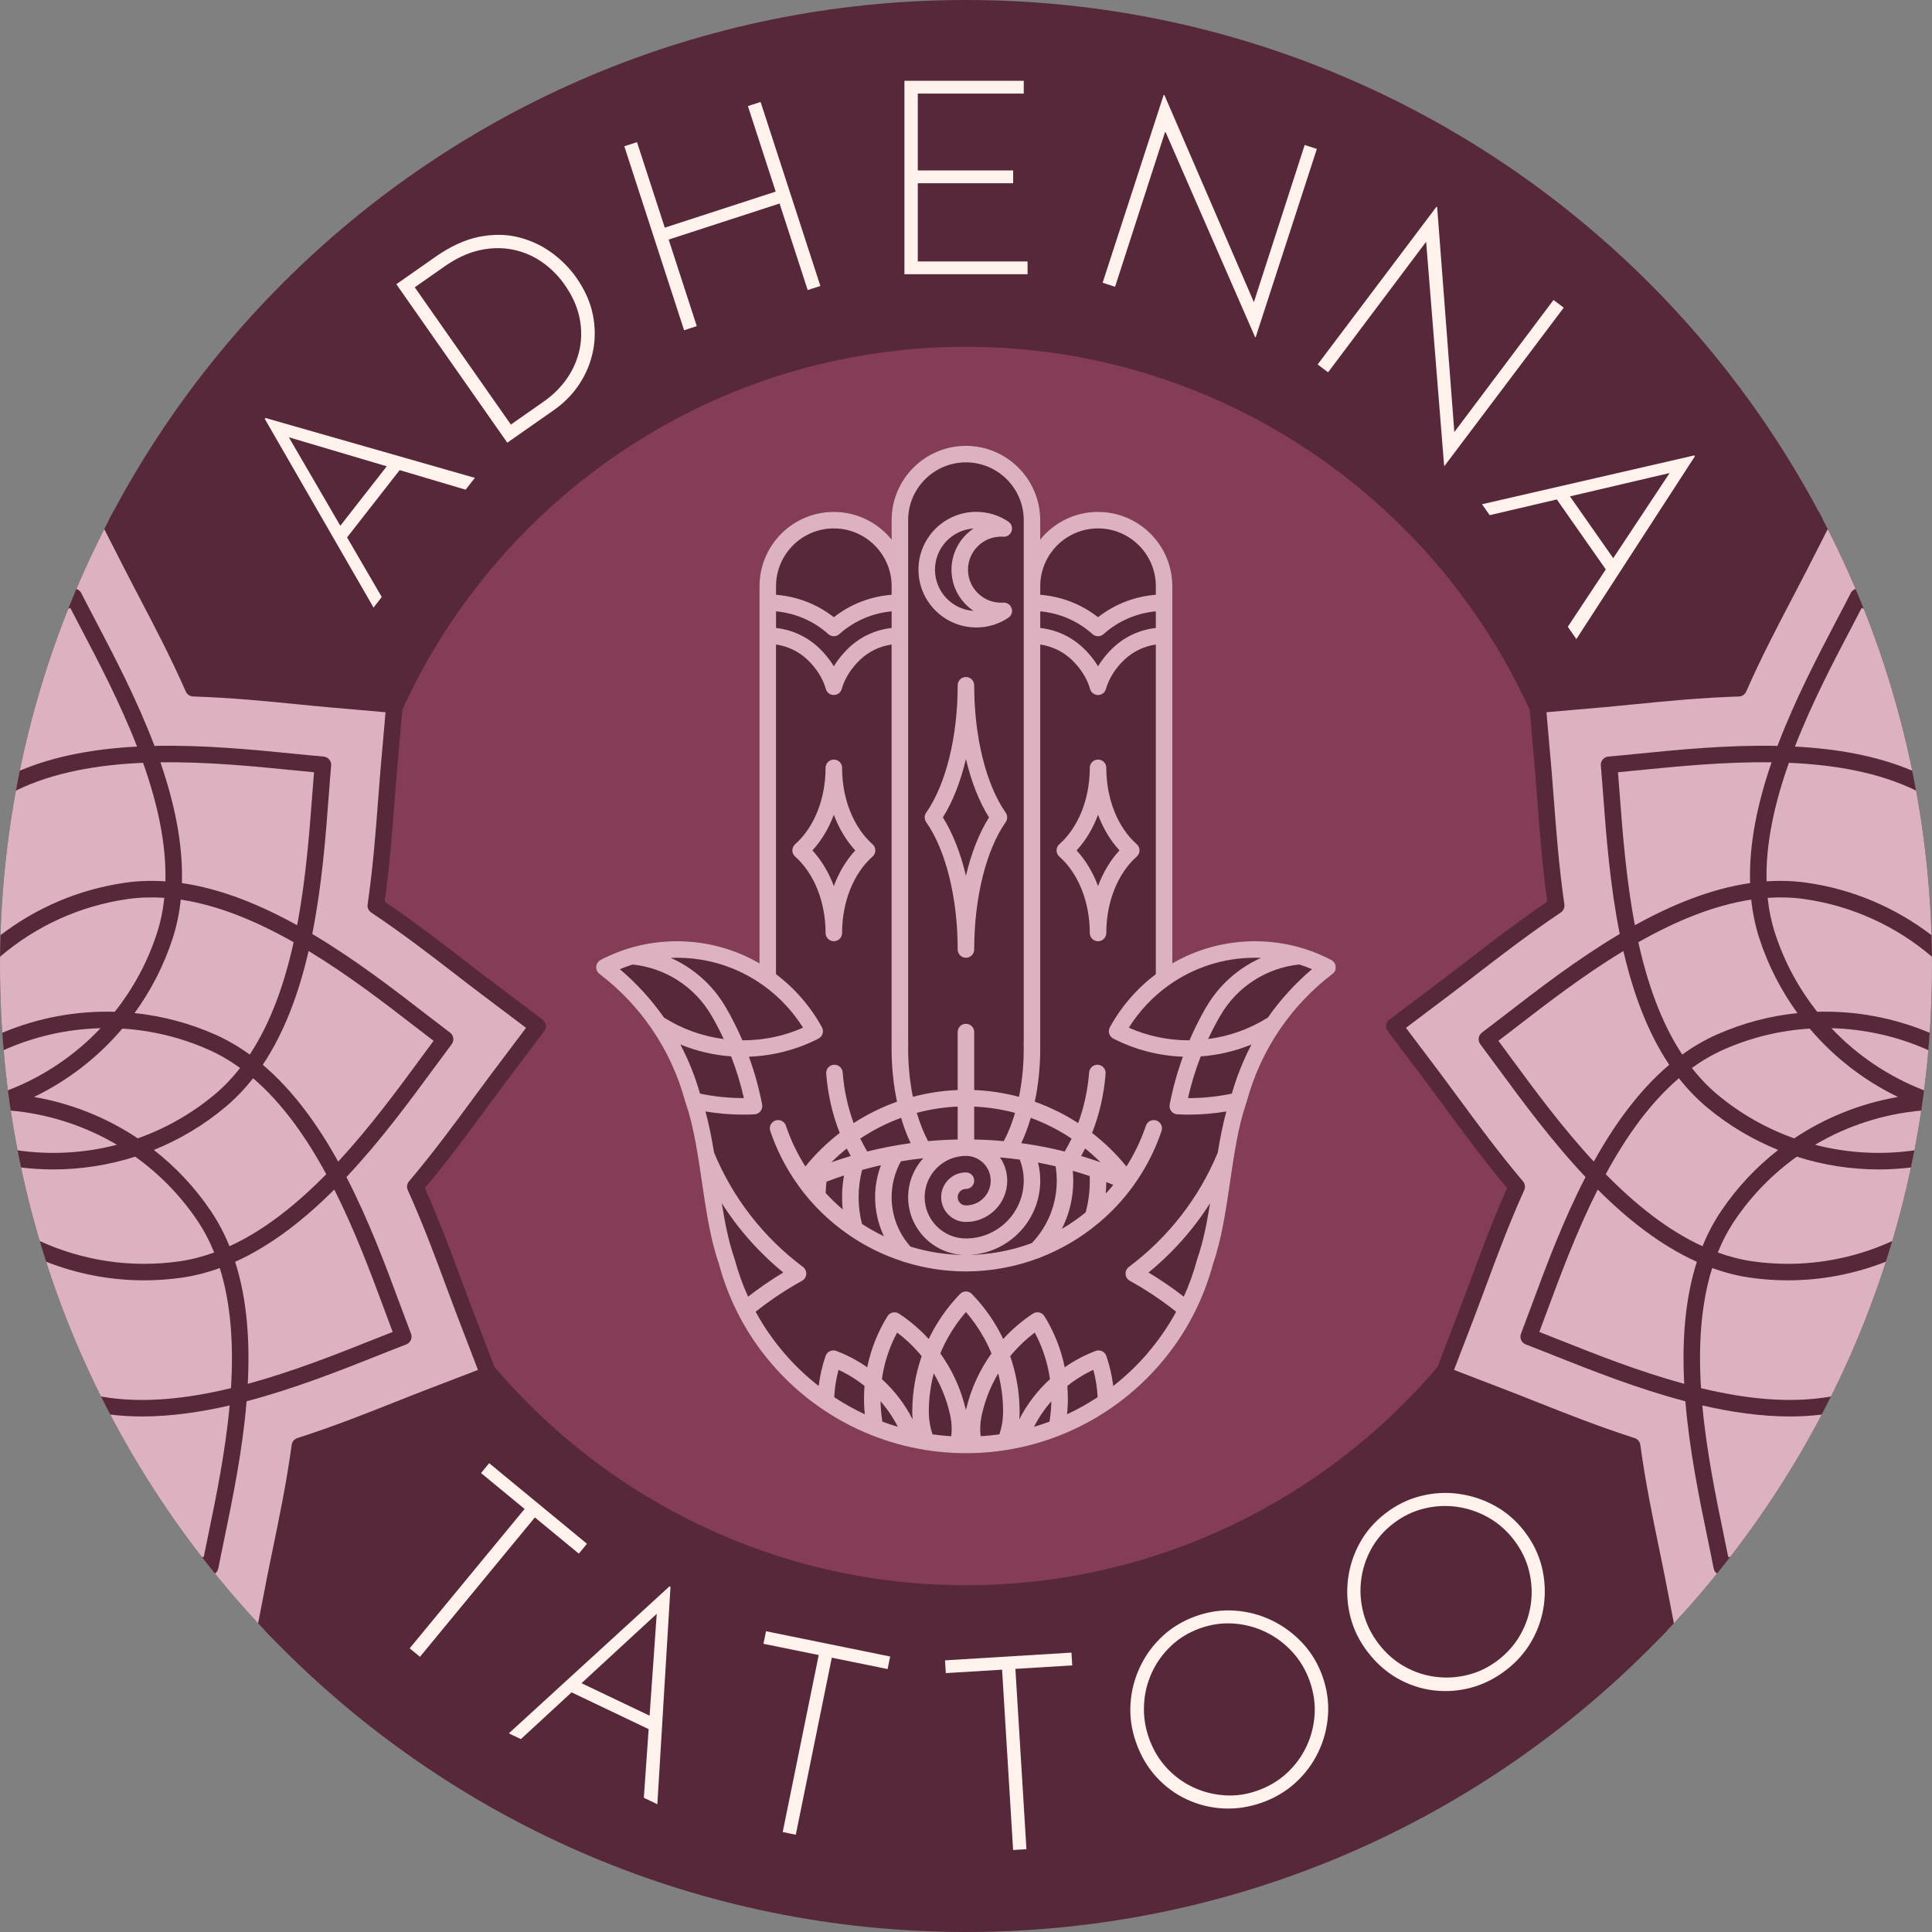 <svg
  viewBox="0 0 480 480"
  fill="none"
  xmlns="http://www.w3.org/2000/svg"
>
  <rect x="0" y="0" width="480" height="480" fill="#808080" stroke="none"/>
  <g clip-path="url(#clip0_266_2328)">
    <path
      d="M240 480C372.548 480 480 372.548 480 240C480 107.452 372.548 0 240 0C107.452 0 0 107.452 0 240C0 372.548 107.452 480 240 480Z"
      fill="#572839"
    />
    <path
      d="M240 395.897C326.1 395.897 395.897 326.1 395.897 240C395.897 153.9 326.1 84.103 240 84.103C153.9 84.103 84.103 153.9 84.103 240C84.103 326.1 153.9 395.897 240 395.897Z"
      fill="#853D57"
    />
    <path
      d="M119.282 274.021C114.641 280.333 109.287 287.605 103.179 294.831C107.062 303.462 110.2 311.928 112.918 319.272C113.836 321.754 114.708 324.097 115.518 326.215L121.4 341.533L106.082 347.415C103.964 348.226 101.641 349.154 99.185 350.128C91.903 353.021 83.508 356.359 74.497 359.246C73.221 368.621 71.395 377.467 69.805 385.133C69.272 387.728 68.764 390.174 68.333 392.4L65.856 405.149C25.036 362.123 0 303.99 0 240C0 200.031 9.769 162.344 27.056 129.2L32.974 140.821C34.005 142.841 35.164 145.056 36.395 147.4C40.036 154.333 44.226 162.333 48.041 170.99C57.497 171.287 66.487 172.18 74.282 172.954C76.913 173.215 79.4 173.462 81.662 173.656L98.005 175.087L96.579 191.436C96.379 193.692 96.19 196.185 95.99 198.826C95.4 206.636 94.718 215.641 93.364 225.005C101.231 230.267 108.379 235.785 114.579 240.574C116.672 242.19 118.651 243.718 120.462 245.082L133.569 254.959L123.692 268.062C122.328 269.872 120.846 271.887 119.282 274.021Z"
      fill="#DCB2C1"
    />
    <path
      d="M480 240C480 303.99 454.964 362.123 414.144 405.149L411.667 392.4C411.236 390.174 410.728 387.728 410.195 385.133C408.605 377.467 406.779 368.621 405.502 359.246C396.492 356.359 388.097 353.021 380.815 350.128C378.359 349.154 376.036 348.226 373.918 347.415L358.6 341.533L364.482 326.215C365.292 324.097 366.164 321.754 367.082 319.272C369.8 311.928 372.938 303.462 376.82 294.831C370.713 287.605 365.359 280.333 360.718 274.021C359.154 271.887 357.672 269.872 356.308 268.062L346.431 254.959L359.538 245.082C361.349 243.718 363.328 242.19 365.42 240.574C371.62 235.785 378.769 230.267 386.636 225.005C385.282 215.641 384.6 206.636 384.01 198.826C383.81 196.185 383.62 193.692 383.42 191.436L381.995 175.087L398.338 173.656C400.6 173.462 403.087 173.215 405.718 172.954C413.513 172.18 422.502 171.287 431.959 170.99C435.774 162.333 439.964 154.333 443.605 147.4C444.836 145.056 445.995 142.841 447.026 140.821L452.943 129.2C470.231 162.344 480 200.031 480 240Z"
      fill="#DCB2C1"
    />
    <path
      d="M451.774 126.979L445.195 139.892C444.159 141.928 442.954 144.226 441.79 146.446C438.272 153.154 434.303 160.713 430.605 168.985C421.554 169.318 413.056 170.159 405.513 170.913L405.374 170.923C402.8 171.179 400.364 171.42 398.164 171.615L383.092 172.933C379.251 164.749 374.692 156.887 369.446 149.426C364.205 141.959 358.272 134.897 351.687 128.313C321.856 98.482 282.19 82.051 240 82.051C197.81 82.051 158.144 98.482 128.313 128.313C115.144 141.482 104.59 156.564 96.908 172.933L81.836 171.615C79.636 171.42 77.2 171.179 74.626 170.923L74.487 170.913C66.944 170.159 58.446 169.318 49.395 168.985C45.697 160.713 41.728 153.154 38.21 146.446C37.046 144.226 35.841 141.928 34.805 139.892L28.226 126.979C27.431 128.462 26.656 129.949 25.898 131.446L31.149 141.754C32.2 143.81 33.41 146.118 34.58 148.349C38.231 155.318 42.374 163.21 46.164 171.82C46.482 172.544 47.19 173.015 47.98 173.041C57.369 173.333 66.246 174.215 74.077 174.995L74.221 175.005C76.81 175.267 79.251 175.508 81.482 175.703L95.785 176.954L94.533 191.256C94.333 193.574 94.133 196.164 93.949 198.672C93.354 206.513 92.682 215.405 91.333 224.713C91.221 225.497 91.569 226.272 92.226 226.713C100.046 231.944 107.103 237.39 113.328 242.195L113.385 242.241C115.462 243.846 117.426 245.364 119.226 246.718L130.692 255.364L122.051 266.831C120.672 268.662 119.195 270.672 117.626 272.805C112.964 279.144 107.682 286.333 101.61 293.508C101.103 294.108 100.985 294.954 101.308 295.672C105.164 304.236 108.262 312.605 110.995 319.985C111.872 322.354 112.78 324.8 113.605 326.949L118.749 340.354L105.344 345.503C103.241 346.308 100.938 347.226 98.503 348.195L98.426 348.22C91.113 351.128 82.826 354.42 73.872 357.292C73.118 357.533 72.574 358.185 72.467 358.969C71.195 368.282 69.39 377.015 67.8 384.718C67.287 387.19 66.759 389.738 66.318 392.01L64.123 403.303C65.262 404.533 66.421 405.754 67.59 406.959L70.349 392.79C70.785 390.549 71.308 388.005 71.815 385.549C73.349 378.133 75.077 369.769 76.354 360.8C84.964 357.99 92.897 354.831 99.939 352.036L100.015 352.005C102.441 351.041 104.733 350.128 106.815 349.333L121.01 343.882C123.344 346.554 125.78 349.154 128.313 351.687C158.144 381.518 197.81 397.949 240 397.949C282.19 397.949 321.856 381.518 351.687 351.687C354.221 349.154 356.656 346.554 358.99 343.882L373.185 349.333C375.267 350.128 377.559 351.041 379.985 352.005L380.062 352.036C387.103 354.831 395.036 357.99 403.646 360.8C404.923 369.769 406.651 378.133 408.185 385.549C408.692 388.005 409.215 390.549 409.651 392.79L412.41 406.959C413.58 405.754 414.739 404.533 415.877 403.303L413.682 392.01C413.241 389.738 412.713 387.19 412.2 384.718C410.61 377.015 408.805 368.282 407.533 358.969C407.426 358.185 406.882 357.533 406.128 357.292C397.174 354.42 388.887 351.128 381.574 348.22L381.497 348.195C379.062 347.226 376.759 346.308 374.656 345.503L361.251 340.354L366.395 326.949C367.221 324.8 368.128 322.354 369.005 319.985C371.738 312.605 374.836 304.236 378.692 295.672C379.015 294.954 378.897 294.108 378.39 293.508C372.318 286.333 367.036 279.144 362.374 272.805C360.805 270.672 359.328 268.662 357.949 266.831L349.308 255.364L360.774 246.718C362.574 245.364 364.539 243.846 366.615 242.241L366.672 242.195C372.897 237.39 379.954 231.944 387.774 226.713C388.431 226.272 388.78 225.497 388.667 224.713C387.318 215.405 386.646 206.513 386.051 198.672C385.867 196.164 385.667 193.574 385.467 191.256L384.215 176.954L398.518 175.703C400.749 175.508 403.19 175.267 405.78 175.005L405.923 174.995C413.754 174.215 422.631 173.333 432.021 173.041C432.81 173.015 433.518 172.544 433.836 171.82C437.626 163.21 441.769 155.318 445.421 148.349C446.59 146.118 447.8 143.81 448.851 141.754L454.103 131.446C453.344 129.949 452.569 128.462 451.774 126.979ZM384.426 224.02C376.918 229.103 370.159 234.323 364.164 238.949L364.108 238.995C362.041 240.595 360.087 242.103 358.303 243.446L345.2 253.318C344.292 254 344.113 255.287 344.795 256.195L354.672 269.297C356.036 271.113 357.508 273.113 359.067 275.236C363.554 281.338 368.615 288.22 374.426 295.169C370.759 303.441 367.79 311.456 365.159 318.559C364.282 320.918 363.385 323.354 362.564 325.482L357.133 339.636C328.892 372.785 286.856 393.846 240 393.846C193.144 393.846 151.108 372.785 122.867 339.636L117.436 325.482C116.615 323.354 115.718 320.918 114.841 318.559C112.21 311.456 109.241 303.441 105.574 295.169C111.385 288.22 116.446 281.338 120.933 275.236C122.492 273.113 123.964 271.113 125.328 269.297L135.205 256.195C135.887 255.287 135.708 254 134.8 253.318L121.697 243.446C119.913 242.103 117.959 240.595 115.892 238.995L115.836 238.949C109.841 234.323 103.082 229.103 95.574 224.02C96.82 215.046 97.467 206.533 98.036 198.979C98.226 196.487 98.421 193.908 98.621 191.615L99.959 176.318C124.221 123.174 177.867 86.154 240 86.154C302.133 86.154 355.78 123.174 380.041 176.318L381.38 191.615C381.58 193.908 381.774 196.487 381.964 198.979C382.533 206.533 383.18 215.046 384.426 224.02Z"
      fill="#572839"
    />
    <path
      d="M9.866 308.333C10.374 310.051 10.907 311.764 11.456 313.467C19.107 316.482 27.354 318.097 35.8 318.097C38.856 318.097 41.943 317.887 45.041 317.451C48.318 316.99 51.502 316.164 54.605 315.041C57.487 324.231 58.025 334.574 57.384 344.882C46.492 347.513 35.313 348.785 25.092 346.954C25.841 348.462 26.61 349.954 27.39 351.446C29.984 351.764 32.625 351.918 35.292 351.918C42.466 351.918 49.825 350.846 57.056 349.179C55.995 360.749 53.656 372.061 51.728 381.395C51.333 383.303 50.959 385.128 50.61 386.872C50.446 386.841 50.272 386.81 50.107 386.779C51.19 388.179 52.287 389.569 53.4 390.944C53.82 390.651 54.133 390.205 54.241 389.667C54.687 387.359 55.2 384.867 55.748 382.231C57.779 372.39 60.256 360.415 61.266 348.144C73.174 345.015 84.533 340.503 93.877 336.79C96.374 335.795 98.738 334.856 100.933 334.015C101.99 333.61 102.518 332.426 102.113 331.364C101.272 329.169 100.39 326.785 99.451 324.262C95.964 314.836 91.718 303.374 86.072 292.431C94.513 283.472 101.754 273.62 107.713 265.518C109.302 263.354 110.81 261.308 112.225 259.426C112.907 258.523 112.723 257.236 111.82 256.554C109.943 255.138 107.933 253.585 105.8 251.944C97.846 245.795 88.164 238.323 77.579 232.036C79.99 219.964 80.918 207.774 81.672 197.749C81.877 195.067 82.066 192.533 82.272 190.19C82.369 189.062 81.538 188.067 80.41 187.969C78.066 187.764 75.538 187.513 72.861 187.246C62.856 186.251 50.692 185.041 38.384 185.318C34.025 173.805 28.349 162.974 23.682 154.072C22.43 151.692 21.251 149.441 20.184 147.344C19.923 146.836 19.477 146.482 18.974 146.323C18.277 147.969 17.595 149.626 16.933 151.292C17.107 151.205 17.287 151.113 17.461 151.026C18.277 152.605 19.143 154.256 20.046 155.979C24.477 164.426 29.841 174.651 34.046 185.482C23.892 186.015 13.805 187.697 4.907 191.477C4.569 193.118 4.251 194.769 3.948 196.426C13.261 191.856 24.354 190 35.543 189.518C39 199.251 41.338 209.344 41.097 218.969C37.805 218.749 34.513 218.831 31.236 219.292C19.625 220.923 8.995 225.544 0.118 232.338C0.061 234.118 0.025 235.903 0.005 237.697C8.82 230.174 19.754 225.051 31.805 223.354C34.789 222.938 37.805 222.862 40.825 223.067C40.502 226.082 39.907 229.036 38.974 231.903C36.63 239.118 33.041 245.667 28.513 251.374C18.913 251.087 9.369 252.882 0.559 256.595C0.656 258.036 0.769 259.477 0.892 260.913C8.472 257.518 16.666 255.656 24.979 255.456C18.564 262.246 10.687 267.533 1.959 270.892C2.174 272.574 2.41 274.251 2.661 275.923C11.974 276.754 21 279.656 29.046 284.415C20.989 286.513 12.584 286.974 4.359 285.8C4.636 287.226 4.923 288.641 5.225 290.056C7.882 290.374 10.549 290.544 13.22 290.544C20.102 290.544 26.979 289.482 33.584 287.369C39.507 291.605 44.759 296.913 49 303.2C50.687 305.697 52.077 308.374 53.215 311.179C50.364 312.21 47.451 312.969 44.461 313.39C32.379 315.087 20.43 313.159 9.861 308.333H9.866ZM95.605 325.682C96.282 327.508 96.928 329.256 97.559 330.918C95.902 331.564 94.164 332.256 92.359 332.974C83.502 336.497 72.769 340.759 61.559 343.81C62.102 333.395 61.441 322.918 58.42 313.492C67.446 309.431 75.672 302.913 83.051 295.538C88.282 305.913 92.292 316.744 95.605 325.682ZM103.292 255.185C104.831 256.374 106.307 257.513 107.723 258.59C106.661 260.015 105.554 261.518 104.405 263.082C98.759 270.769 91.913 280.072 84.025 288.6C78.964 279.472 72.846 270.938 65.287 264.544C70.79 256.318 74.323 246.436 76.672 236.272C86.605 242.297 95.749 249.354 103.292 255.185ZM39.856 189.395C51.471 189.241 62.964 190.379 72.456 191.323C74.389 191.513 76.246 191.697 78.015 191.867C77.872 193.636 77.728 195.497 77.584 197.436C76.861 206.944 75.99 218.456 73.82 229.872C64.697 224.815 54.989 220.82 45.195 219.4C45.502 209.508 43.251 199.256 39.856 189.395ZM42.887 233.164C43.907 230.015 44.564 226.79 44.913 223.508C54.436 224.944 63.969 229 72.954 234.092C70.728 244.179 67.354 253.969 62.046 262.005C59.379 260.077 56.543 258.405 53.528 257.062C47.025 254.169 40.246 252.405 33.431 251.697C37.461 246.154 40.687 239.933 42.887 233.164ZM8.451 272.538C16.841 268.482 24.333 262.703 30.39 255.554C37.661 256.005 44.928 257.723 51.856 260.81C54.61 262.036 57.205 263.564 59.656 265.338C57.784 267.723 55.718 269.918 53.41 271.856C47.6 276.728 41.092 280.385 34.23 282.82C26.441 277.615 17.636 274.123 8.451 272.538ZM52.405 300.903C48.431 295.005 43.62 289.913 38.22 285.703C44.574 283.138 50.6 279.569 56.046 275C58.579 272.872 60.846 270.477 62.877 267.882C70.195 274.144 76.133 282.641 81.056 291.723C73.82 299.092 65.774 305.62 57.015 309.626C55.779 306.569 54.256 303.646 52.405 300.903Z"
      fill="#572839"
    />
    <path
      d="M435.533 313.39C432.543 312.969 429.63 312.21 426.779 311.179C427.917 308.374 429.307 305.697 430.994 303.2C435.235 296.913 440.487 291.605 446.41 287.369C453.015 289.482 459.892 290.544 466.774 290.544C469.44 290.544 472.112 290.374 474.769 290.056C475.071 288.641 475.358 287.226 475.635 285.8C467.404 286.974 458.999 286.508 450.948 284.415C458.994 279.656 468.02 276.754 477.333 275.923C477.584 274.251 477.82 272.574 478.035 270.892C469.307 267.533 461.43 262.246 455.015 255.456C463.328 255.656 471.528 257.518 479.102 260.913C479.225 259.477 479.338 258.036 479.435 256.595C470.625 252.887 461.081 251.087 451.481 251.374C446.953 245.667 443.363 239.118 441.02 231.902C440.087 229.036 439.492 226.082 439.169 223.067C442.189 222.861 445.204 222.938 448.189 223.354C460.245 225.051 471.174 230.174 479.989 237.697C479.974 235.908 479.933 234.123 479.876 232.338C471.004 225.544 460.369 220.923 448.758 219.292C445.481 218.831 442.189 218.749 438.897 218.969C438.656 209.344 440.994 199.251 444.451 189.518C455.645 190 466.733 191.856 476.045 196.426C475.743 194.769 475.425 193.118 475.087 191.477C466.194 187.697 456.102 186.015 445.948 185.482C450.153 174.651 455.517 164.426 459.948 155.979C460.851 154.256 461.717 152.605 462.533 151.026C462.707 151.113 462.886 151.2 463.061 151.292C462.399 149.626 461.717 147.969 461.02 146.323C460.517 146.482 460.071 146.836 459.81 147.344C458.743 149.441 457.563 151.692 456.312 154.072C451.645 162.974 445.969 173.805 441.61 185.318C429.302 185.041 417.138 186.251 407.133 187.246C404.456 187.513 401.928 187.764 399.584 187.969C398.456 188.067 397.625 189.061 397.722 190.19C397.928 192.533 398.117 195.067 398.322 197.749C399.076 207.774 400.004 219.964 402.415 232.036C391.83 238.323 382.148 245.795 374.194 251.944C372.061 253.585 370.051 255.138 368.174 256.554C367.271 257.236 367.087 258.523 367.769 259.426C369.184 261.308 370.692 263.354 372.281 265.518C378.24 273.62 385.481 283.472 393.922 292.431C388.276 303.374 384.03 314.836 380.543 324.261C379.604 326.785 378.722 329.169 377.881 331.364C377.476 332.426 378.004 333.61 379.061 334.015C381.256 334.856 383.62 335.795 386.117 336.79C395.461 340.502 406.82 345.015 418.728 348.144C419.738 360.415 422.215 372.39 424.246 382.231C424.794 384.867 425.307 387.359 425.753 389.667C425.861 390.21 426.174 390.651 426.594 390.944C427.707 389.569 428.804 388.179 429.887 386.779C429.717 386.81 429.548 386.841 429.384 386.872C429.035 385.128 428.661 383.302 428.266 381.395C426.338 372.061 423.999 360.749 422.938 349.179C430.169 350.846 437.528 351.918 444.702 351.918C447.369 351.918 450.004 351.764 452.604 351.446C453.384 349.959 454.153 348.461 454.902 346.954C444.687 348.779 433.507 347.508 422.61 344.882C421.969 334.574 422.507 324.231 425.389 315.041C428.492 316.164 431.676 316.99 434.953 317.451C438.051 317.887 441.138 318.097 444.194 318.097C452.64 318.097 460.887 316.477 468.538 313.467C469.087 311.764 469.615 310.051 470.128 308.333C459.563 313.164 447.61 315.092 435.528 313.39H435.533ZM396.948 295.538C404.328 302.913 412.553 309.431 421.579 313.492C418.558 322.918 417.897 333.395 418.44 343.81C407.23 340.759 396.497 336.497 387.64 332.974C385.835 332.256 384.097 331.564 382.44 330.918C383.071 329.256 383.717 327.508 384.394 325.682C387.707 316.744 391.717 305.913 396.948 295.538ZM403.328 236.272C405.676 246.436 409.21 256.318 414.712 264.544C407.153 270.938 401.035 279.472 395.974 288.6C388.087 280.072 381.24 270.769 375.594 263.082C374.445 261.518 373.338 260.015 372.276 258.59C373.692 257.513 375.169 256.374 376.707 255.185C384.251 249.354 393.394 242.297 403.328 236.272ZM434.804 219.4C425.01 220.82 415.302 224.815 406.179 229.872C404.01 218.456 403.138 206.944 402.415 197.436C402.271 195.497 402.128 193.636 401.984 191.867C403.753 191.697 405.61 191.513 407.543 191.323C417.035 190.379 428.528 189.241 440.143 189.395C436.748 199.256 434.497 209.508 434.804 219.4ZM446.569 251.697C439.753 252.405 432.974 254.169 426.471 257.061C423.456 258.405 420.62 260.077 417.953 262.005C412.645 253.969 409.271 244.179 407.045 234.092C416.03 229 425.563 224.944 435.087 223.508C435.435 226.79 436.092 230.015 437.112 233.164C439.312 239.933 442.538 246.154 446.569 251.697ZM445.769 282.82C438.907 280.385 432.399 276.728 426.589 271.856C424.281 269.918 422.215 267.723 420.343 265.338C422.794 263.564 425.389 262.036 428.143 260.81C435.071 257.723 442.338 256.005 449.61 255.554C455.666 262.702 463.158 268.482 471.548 272.538C462.363 274.123 453.558 277.615 445.769 282.82ZM422.984 309.626C414.225 305.62 406.179 299.092 398.943 291.723C403.866 282.641 409.804 274.144 417.122 267.882C419.153 270.477 421.42 272.872 423.953 275C429.399 279.569 435.425 283.138 441.779 285.702C436.379 289.913 431.569 295.005 427.594 300.902C425.743 303.646 424.22 306.569 422.984 309.626Z"
      fill="#572839"
    />
    <path
      d="M331.856 240.154C331.851 240.087 331.836 240.026 331.826 239.959C331.815 239.892 331.805 239.831 331.785 239.764C331.764 239.697 331.738 239.636 331.713 239.574C331.687 239.513 331.672 239.456 331.641 239.4C331.605 239.328 331.559 239.262 331.513 239.19C331.487 239.154 331.472 239.113 331.446 239.077C331.441 239.072 331.436 239.067 331.431 239.056C331.379 238.995 331.323 238.938 331.262 238.877C331.221 238.836 331.185 238.795 331.144 238.759C331.097 238.723 331.051 238.692 331 238.656C330.933 238.61 330.872 238.559 330.8 238.523C330.79 238.523 330.785 238.513 330.779 238.508C330.682 238.456 330.59 238.41 330.497 238.364C325.108 235.59 319.292 234.077 313.21 233.872C312.733 233.856 312.262 233.846 311.779 233.846C304.503 233.846 297.487 235.744 291.267 239.344V145.641C291.267 135.462 282.985 127.179 272.805 127.179C267.01 127.179 261.831 129.867 258.446 134.056V129.231C258.446 119.051 250.164 110.769 239.985 110.769C229.805 110.769 221.523 119.051 221.523 129.231V134.056C218.138 129.867 212.959 127.179 207.164 127.179C196.985 127.179 188.703 135.462 188.703 145.641V239.344C182.482 235.738 175.467 233.846 168.19 233.846C167.708 233.846 167.236 233.856 166.759 233.872C160.677 234.077 154.862 235.59 149.472 238.364C149.374 238.41 149.287 238.456 149.19 238.508C149.179 238.508 149.174 238.518 149.169 238.523C149.097 238.559 149.036 238.61 148.969 238.656C148.923 238.692 148.872 238.718 148.831 238.759C148.79 238.795 148.749 238.841 148.713 238.882C148.656 238.938 148.595 238.995 148.549 239.062C148.544 239.067 148.538 239.072 148.533 239.082C148.508 239.118 148.487 239.159 148.467 239.195C148.42 239.262 148.374 239.328 148.338 239.405C148.308 239.462 148.287 239.523 148.267 239.579C148.241 239.641 148.215 239.708 148.195 239.769C148.174 239.836 148.169 239.897 148.154 239.964C148.144 240.031 148.128 240.092 148.123 240.159C148.123 240.226 148.123 240.287 148.123 240.349C148.123 240.415 148.123 240.487 148.133 240.554C148.138 240.621 148.159 240.682 148.169 240.749C148.185 240.81 148.195 240.877 148.215 240.938C148.241 241.015 148.272 241.087 148.308 241.159C148.328 241.2 148.338 241.246 148.359 241.287C148.359 241.297 148.369 241.303 148.374 241.308C148.41 241.374 148.462 241.441 148.508 241.503C148.544 241.554 148.574 241.605 148.61 241.646C148.646 241.687 148.687 241.723 148.723 241.759C148.785 241.821 148.841 241.882 148.908 241.933C148.913 241.938 148.918 241.944 148.928 241.949C153.959 245.785 158.267 250.313 161.774 255.39C161.81 255.446 161.846 255.497 161.887 255.549C165.667 261.051 168.508 267.2 170.287 273.836C170.318 273.959 170.364 274.077 170.415 274.185C172.364 279.862 173.39 286.836 174.39 293.631C175.42 300.636 176.482 307.872 178.6 313.949C181.077 323.164 185.446 331.492 191.605 338.692C191.631 338.723 191.651 338.754 191.677 338.785C203.795 352.933 221.395 361.046 239.974 361.046H240.01C240.01 361.046 240.02 361.046 240.026 361.046C240.031 361.046 240.036 361.046 240.041 361.046C258.62 361.046 276.221 352.933 288.338 338.785C288.364 338.754 288.39 338.723 288.41 338.697C294.564 331.492 298.938 323.169 301.415 313.954C303.528 307.877 304.595 300.641 305.631 293.59C306.62 286.841 307.646 279.867 309.6 274.19C309.651 274.077 309.697 273.964 309.728 273.841C311.508 267.205 314.349 261.062 318.128 255.554C318.169 255.503 318.205 255.451 318.241 255.395C321.749 250.318 326.051 245.795 331.087 241.954C331.092 241.949 331.097 241.944 331.108 241.938C331.174 241.887 331.231 241.826 331.292 241.769C331.333 241.728 331.374 241.697 331.41 241.656C331.446 241.61 331.477 241.559 331.513 241.513C331.559 241.446 331.605 241.385 331.646 241.318C331.646 241.308 331.656 241.303 331.662 241.297C331.682 241.256 331.692 241.215 331.713 241.169C331.744 241.097 331.779 241.026 331.805 240.949C331.826 240.887 331.836 240.821 331.851 240.759C331.867 240.692 331.882 240.631 331.887 240.564C331.897 240.497 331.892 240.426 331.897 240.359C331.897 240.292 331.897 240.231 331.897 240.169L331.856 240.154Z"
      fill="#572839"
    />
    <path
      d="M207.164 233.846C208.297 233.846 209.215 232.928 209.215 231.795C209.215 224.108 212.041 217.01 216.779 212.815C217.22 212.426 217.472 211.867 217.472 211.282C217.472 210.697 217.22 210.133 216.779 209.749C212.041 205.554 209.215 198.462 209.215 190.769C209.215 189.636 208.297 188.718 207.164 188.718C206.031 188.718 205.113 189.636 205.113 190.769C205.113 198.456 202.287 205.554 197.549 209.749C197.108 210.138 196.856 210.697 196.856 211.282C196.856 211.867 197.108 212.431 197.549 212.815C202.287 217.01 205.113 224.103 205.113 231.795C205.113 232.928 206.031 233.846 207.164 233.846ZM207.164 202.421C208.426 205.805 210.231 208.831 212.492 211.282C210.231 213.728 208.42 216.759 207.164 220.144C205.903 216.759 204.097 213.733 201.836 211.282C204.097 208.836 205.908 205.805 207.164 202.421ZM331.81 240.744C331.826 240.677 331.841 240.615 331.846 240.549C331.856 240.482 331.851 240.41 331.856 240.344C331.856 240.277 331.856 240.215 331.856 240.154C331.851 240.087 331.836 240.026 331.826 239.959C331.815 239.892 331.805 239.831 331.785 239.764C331.764 239.697 331.738 239.636 331.713 239.574C331.687 239.513 331.672 239.456 331.641 239.4C331.605 239.328 331.559 239.262 331.513 239.19C331.487 239.154 331.472 239.113 331.446 239.077C331.441 239.072 331.436 239.067 331.426 239.056C331.374 238.995 331.318 238.938 331.256 238.877C331.215 238.836 331.179 238.795 331.138 238.759C331.092 238.723 331.046 238.692 330.995 238.656C330.928 238.61 330.867 238.559 330.795 238.523C330.785 238.523 330.779 238.513 330.774 238.508C330.677 238.456 330.585 238.41 330.492 238.364C325.103 235.59 319.287 234.077 313.205 233.872C312.728 233.856 312.256 233.846 311.774 233.846C304.497 233.846 297.482 235.744 291.262 239.344V145.641C291.262 135.462 282.979 127.179 272.8 127.179C267.005 127.179 261.826 129.867 258.441 134.056V129.231C258.441 119.051 250.159 110.769 239.979 110.769C229.8 110.769 221.518 119.051 221.518 129.231V134.056C218.133 129.867 212.954 127.179 207.159 127.179C196.979 127.179 188.697 135.462 188.697 145.641V239.344C182.477 235.738 175.462 233.846 168.185 233.846C167.703 233.846 167.231 233.856 166.754 233.872C160.672 234.077 154.856 235.59 149.467 238.364C149.369 238.41 149.282 238.456 149.185 238.508C149.174 238.508 149.169 238.518 149.164 238.523C149.092 238.564 149.031 238.61 148.964 238.656C148.918 238.692 148.867 238.718 148.826 238.759C148.785 238.795 148.744 238.841 148.708 238.882C148.651 238.938 148.59 238.995 148.544 239.062C148.538 239.067 148.533 239.072 148.523 239.082C148.497 239.118 148.477 239.159 148.456 239.195C148.41 239.262 148.364 239.328 148.328 239.405C148.297 239.462 148.277 239.523 148.256 239.579C148.231 239.641 148.205 239.708 148.185 239.769C148.164 239.836 148.159 239.897 148.144 239.964C148.133 240.031 148.118 240.092 148.113 240.159C148.113 240.226 148.113 240.287 148.113 240.349C148.113 240.415 148.113 240.487 148.123 240.554C148.128 240.621 148.149 240.682 148.159 240.749C148.174 240.81 148.185 240.877 148.205 240.938C148.231 241.015 148.262 241.087 148.297 241.159C148.318 241.2 148.328 241.246 148.349 241.287C148.349 241.297 148.359 241.303 148.364 241.308C148.4 241.374 148.451 241.441 148.497 241.503C148.533 241.554 148.564 241.605 148.6 241.646C148.636 241.687 148.677 241.723 148.713 241.759C148.774 241.821 148.831 241.882 148.897 241.933C148.903 241.938 148.908 241.944 148.918 241.949C153.949 245.785 158.256 250.313 161.764 255.39C161.8 255.446 161.836 255.497 161.877 255.549C165.656 261.051 168.497 267.2 170.277 273.836C170.308 273.959 170.354 274.077 170.405 274.185C172.354 279.862 173.379 286.836 174.379 293.631C175.41 300.636 176.472 307.872 178.59 313.949C181.067 323.164 185.436 331.492 191.595 338.692C191.62 338.723 191.641 338.754 191.667 338.785C203.785 352.933 221.385 361.046 239.964 361.046H240C240 361.046 240.01 361.046 240.015 361.046C240.02 361.046 240.026 361.046 240.031 361.046C258.61 361.046 276.21 352.933 288.328 338.785C288.354 338.754 288.379 338.723 288.4 338.697C294.554 331.492 298.928 323.169 301.405 313.954C303.518 307.877 304.585 300.641 305.62 293.59C306.61 286.841 307.636 279.867 309.59 274.19C309.641 274.077 309.687 273.964 309.718 273.841C311.497 267.205 314.338 261.062 318.118 255.554C318.159 255.503 318.195 255.451 318.231 255.395C321.738 250.318 326.041 245.795 331.077 241.954C331.082 241.949 331.087 241.944 331.097 241.938C331.164 241.887 331.22 241.826 331.282 241.769C331.323 241.728 331.364 241.697 331.4 241.656C331.436 241.61 331.467 241.559 331.503 241.513C331.549 241.446 331.595 241.385 331.636 241.318C331.636 241.308 331.646 241.303 331.651 241.297C331.672 241.256 331.682 241.215 331.703 241.169C331.733 241.097 331.769 241.026 331.795 240.949C331.815 240.887 331.826 240.821 331.841 240.759L331.81 240.744ZM313.067 237.974C313.144 237.974 313.215 237.985 313.292 237.99C307.708 240.487 302.944 244.667 299.774 250.062C299.728 250.123 299.687 250.185 299.651 250.251C298.108 252.913 296.738 255.651 295.528 258.462C295.477 258.462 295.426 258.462 295.369 258.462C290.159 258.462 285.154 257.405 280.456 255.323C283.036 251.205 286.441 247.579 290.405 244.764C296.677 240.308 304.067 237.949 311.779 237.949C312.21 237.949 312.641 237.959 313.067 237.974ZM297.487 312.687C297.487 312.687 297.477 312.733 297.472 312.759C297.462 312.785 297.451 312.81 297.441 312.836C296.579 316.062 295.467 319.174 294.108 322.154C291.313 319.98 288.379 317.974 285.349 316.149C291.359 311.241 296.518 305.421 300.646 298.913C299.861 303.81 298.923 308.595 297.487 312.687ZM306.051 271.703C302.554 272.441 298.969 272.821 295.369 272.821C295.297 272.821 295.22 272.821 295.149 272.821C295.949 269.282 297.01 265.826 298.318 262.462C302.667 262.149 306.928 261.144 310.933 259.497C308.908 263.349 307.272 267.431 306.046 271.708L306.051 271.703ZM258.446 151.887C263.261 152.323 267.81 154.292 271.436 157.544C271.826 157.892 272.313 158.067 272.805 158.067C273.297 158.067 273.785 157.892 274.174 157.544C277.8 154.297 282.349 152.328 287.164 151.887V156.015C283.185 156.456 279.467 158.164 276.523 160.949C275.364 162.051 273.979 163.59 272.805 165.544C271.631 163.59 270.251 162.051 269.087 160.949C266.144 158.169 262.426 156.456 258.446 156.015V151.887ZM272.805 131.282C280.723 131.282 287.164 137.723 287.164 145.641V147.774C281.928 148.174 276.938 150.108 272.805 153.344C268.672 150.108 263.682 148.179 258.446 147.774V145.641C258.446 137.723 264.887 131.282 272.805 131.282ZM225.626 129.231C225.626 121.313 232.067 114.872 239.985 114.872C247.903 114.872 254.344 121.313 254.344 129.231V258.579C254.333 258.667 254.323 258.754 254.323 258.846C254.338 259.395 254.344 259.954 254.344 260.513C254.344 264.697 253.933 268.759 253.169 272.508C249.559 271.544 245.826 270.969 242.036 270.815V256.41C242.036 255.277 241.118 254.359 239.985 254.359C238.851 254.359 237.933 255.277 237.933 256.41V270.815C234.144 270.969 230.41 271.544 226.8 272.508C226.036 268.759 225.626 264.692 225.626 260.513C225.626 259.954 225.626 259.395 225.646 258.846C225.646 258.754 225.636 258.667 225.626 258.579V129.231ZM263.82 305.303C265.667 301.636 266.651 297.559 266.651 293.333C266.651 292.518 266.605 291.697 266.533 290.882C267.944 291.287 269.344 291.723 270.733 292.19C270.749 292.569 270.759 292.954 270.759 293.333C270.759 296.005 270.415 298.651 269.738 301.21C267.872 302.728 265.892 304.097 263.826 305.308L263.82 305.303ZM239.985 311.795C235.272 311.795 230.636 311.077 226.215 309.723C223.19 306.338 221.523 302 221.523 297.436C221.523 294.303 222.323 291.241 223.826 288.523C225.667 288.21 227.523 287.959 229.39 287.759C227.056 290.313 225.626 293.713 225.626 297.436C225.626 305.354 232.067 311.795 239.985 311.795C250.164 311.795 258.446 303.513 258.446 293.333C258.446 291.8 258.256 290.297 257.892 288.836C259.359 289.113 260.815 289.421 262.267 289.764C262.451 290.944 262.549 292.138 262.549 293.333C262.549 299.154 260.354 304.641 256.364 308.836C251.174 310.764 245.636 311.795 239.985 311.795ZM253.359 288.097C254.01 289.764 254.344 291.518 254.344 293.333C254.344 301.251 247.903 307.692 239.985 307.692C234.328 307.692 229.728 303.092 229.728 297.436C229.728 291.779 234.328 287.179 239.985 287.179C243.379 287.179 246.138 289.938 246.138 293.333C246.138 296.728 243.379 299.487 239.985 299.487C238.851 299.487 237.933 298.569 237.933 297.436C237.933 296.303 238.851 295.385 239.985 295.385C241.118 295.385 242.036 294.467 242.036 293.333C242.036 292.2 241.118 291.282 239.985 291.282C236.59 291.282 233.831 294.041 233.831 297.436C233.831 300.831 236.59 303.59 239.985 303.59C245.641 303.59 250.241 298.99 250.241 293.333C250.241 291.19 249.579 289.195 248.446 287.549C250.092 287.692 251.728 287.872 253.359 288.097ZM237.933 283.103C235.467 283.154 233.015 283.292 230.579 283.513C229.472 281.436 228.533 279.067 227.779 276.487C231.072 275.6 234.477 275.072 237.933 274.923V283.103ZM226.241 284.01C222.605 284.508 219.01 285.2 215.467 286.092C214.841 285.056 214.267 283.979 213.733 282.877C216.897 280.759 220.303 279.026 223.877 277.723C224.538 279.974 225.328 282.082 226.241 284.01ZM211.369 287.205C209.754 287.687 208.149 288.205 206.559 288.769C207.769 287.554 209.046 286.41 210.374 285.344C210.692 285.974 211.02 286.595 211.369 287.21V287.205ZM205.323 293.6C206.769 293.041 208.226 292.518 209.692 292.031C209.374 293.81 209.215 295.615 209.215 297.431C209.215 298.451 209.267 299.472 209.369 300.482C207.882 299.215 206.467 297.856 205.138 296.405C205.164 295.467 205.226 294.528 205.328 293.595L205.323 293.6ZM214.154 304.067C213.6 301.903 213.318 299.677 213.318 297.436C213.318 295.195 213.61 292.867 214.19 290.667C214.456 290.595 214.723 290.523 214.995 290.451C215.046 290.441 215.092 290.426 215.144 290.41C216.379 290.082 217.626 289.769 218.872 289.492C217.923 292.015 217.42 294.703 217.42 297.436C217.42 300.841 218.185 304.149 219.615 307.149C217.728 306.246 215.903 305.215 214.149 304.072L214.154 304.067ZM274.851 293.682C275.431 293.908 276.015 294.138 276.595 294.374C275.99 295.118 275.359 295.841 274.708 296.544C274.795 295.595 274.841 294.641 274.851 293.682ZM268.6 287.205C268.944 286.595 269.277 285.969 269.595 285.338C270.923 286.41 272.2 287.549 273.415 288.764C271.82 288.2 270.22 287.682 268.605 287.2L268.6 287.205ZM264.503 286.092C264.477 286.087 264.451 286.077 264.426 286.072C261.359 285.303 258.256 284.682 255.118 284.21C255.103 284.21 255.087 284.21 255.067 284.205C254.62 284.138 254.174 284.072 253.728 284.015C254.641 282.092 255.431 279.979 256.092 277.728C259.667 279.031 263.077 280.764 266.236 282.882C265.703 283.985 265.123 285.056 264.503 286.097V286.092ZM249.385 283.518C246.949 283.292 244.497 283.154 242.031 283.108V274.928C245.487 275.082 248.892 275.61 252.185 276.492C251.431 279.072 250.492 281.446 249.385 283.518ZM192.805 151.887C197.62 152.323 202.169 154.292 205.795 157.544C206.185 157.892 206.672 158.067 207.164 158.067C207.656 158.067 208.144 157.892 208.533 157.544C212.159 154.297 216.708 152.328 221.523 151.887V156.015C217.544 156.456 213.826 158.164 210.882 160.949C209.723 162.051 208.338 163.59 207.164 165.544C205.99 163.59 204.61 162.051 203.446 160.949C200.503 158.169 196.785 156.456 192.805 156.015V151.887ZM207.164 131.282C215.082 131.282 221.523 137.723 221.523 145.641V147.774C216.287 148.174 211.297 150.108 207.164 153.344C203.031 150.108 198.041 148.179 192.805 147.774V145.641C192.805 137.723 199.246 131.282 207.164 131.282ZM166.903 237.974C167.328 237.959 167.759 237.949 168.19 237.949C175.903 237.949 183.292 240.308 189.564 244.764C193.528 247.579 196.933 251.205 199.513 255.323C194.815 257.405 189.81 258.462 184.6 258.462C184.549 258.462 184.492 258.462 184.441 258.462C183.231 255.656 181.862 252.913 180.318 250.251C180.282 250.185 180.241 250.123 180.195 250.067C177.026 244.672 172.261 240.492 166.677 237.99C166.754 237.99 166.826 237.979 166.903 237.974ZM182.523 312.836C182.518 312.81 182.503 312.785 182.492 312.759C182.487 312.733 182.482 312.713 182.477 312.687C181.046 308.6 180.108 303.821 179.318 298.913C183.441 305.415 188.605 311.241 194.615 316.149C191.585 317.969 188.651 319.98 185.856 322.154C184.503 319.174 183.39 316.062 182.523 312.836ZM173.918 271.703C172.692 267.426 171.056 263.344 169.031 259.492C173.041 261.138 177.297 262.144 181.646 262.456C182.954 265.821 184.015 269.282 184.815 272.815C184.744 272.815 184.667 272.815 184.595 272.815C180.995 272.815 177.41 272.436 173.913 271.697L173.918 271.703ZM154 240.795C155.041 240.359 156.097 239.964 157.169 239.631C165.349 240.482 172.651 245.195 176.759 252.313C176.795 252.374 176.836 252.436 176.877 252.497C177.938 254.344 178.918 256.231 179.81 258.154C174.538 257.467 169.467 255.646 164.954 252.805C161.862 248.379 158.195 244.349 154 240.795ZM239.985 325.964C241.692 327.938 243.2 330.087 244.467 332.374C245.164 333.631 245.785 334.928 246.333 336.262C243.369 340.395 241.22 345.092 240.046 350.056C240.02 350.144 240 350.241 239.979 350.333C239.959 350.241 239.938 350.149 239.913 350.056C238.744 345.097 236.59 340.395 233.626 336.262C234.174 334.933 234.795 333.636 235.492 332.374C236.764 330.087 238.267 327.938 239.974 325.964H239.985ZM256.897 354.487C258.077 352.185 259.518 350.062 261.2 348.138C261.169 349.831 261.02 351.523 260.744 353.205C259.477 353.677 258.195 354.103 256.897 354.487ZM265.179 344.333C265.569 344.021 265.964 343.713 266.369 343.421C268.015 342.221 269.785 341.185 271.636 340.323C272.169 342.297 272.513 344.318 272.656 346.354C272.677 346.61 272.687 346.872 272.697 347.128C270.272 348.728 267.738 350.144 265.118 351.364C265.349 349.021 265.374 346.667 265.179 344.323V344.333ZM253.231 352.646C253.267 352.236 253.292 351.826 253.308 351.415C253.313 351.205 253.318 350.985 253.318 350.769C253.318 350.554 253.318 350.333 253.308 350.149C253.246 345.646 252.446 341.174 250.979 336.944C251.277 336.579 251.574 336.221 251.887 335.872C253.456 334.103 255.2 332.492 257.087 331.072C258.2 333.154 259.097 335.349 259.774 337.621C260.261 339.251 260.62 340.938 260.861 342.646C257.728 345.503 255.169 348.862 253.231 352.651V352.646ZM249.205 350.226C249.205 350.405 249.215 350.585 249.215 350.769C249.215 350.954 249.215 351.133 249.205 351.303C249.154 353.036 248.846 354.733 248.297 356.359C246.754 356.574 245.2 356.733 243.636 356.826C243.451 355.231 243.508 353.621 243.815 352.036L243.836 351.928C243.862 351.8 243.887 351.672 243.918 351.544L243.933 351.477C243.964 351.344 243.995 351.205 244.031 351.072L244.046 351.015C244.856 347.564 246.2 344.256 248 341.215C248.759 344.149 249.174 347.174 249.215 350.226H249.205ZM235.928 351.021L235.944 351.077C235.979 351.205 236.01 351.344 236.041 351.482L236.056 351.554C236.087 351.677 236.113 351.81 236.138 351.933L236.159 352.021C236.467 353.621 236.523 355.236 236.338 356.831C234.774 356.733 233.22 356.579 231.677 356.364C231.128 354.738 230.82 353.046 230.769 351.318C230.769 351.138 230.759 350.959 230.759 350.774C230.759 350.59 230.759 350.41 230.769 350.205C230.81 347.169 231.226 344.149 231.985 341.221C233.785 344.262 235.128 347.574 235.938 351.021H235.928ZM219.226 353.205C218.949 351.528 218.795 349.836 218.769 348.138C220.456 350.062 221.892 352.185 223.072 354.487C221.774 354.103 220.492 353.677 219.226 353.205ZM226.661 350.123C226.656 350.333 226.651 350.554 226.651 350.769C226.651 350.985 226.651 351.205 226.661 351.426C226.672 351.836 226.703 352.241 226.738 352.646C224.8 348.856 222.241 345.497 219.108 342.641C219.349 340.938 219.708 339.251 220.195 337.615C220.872 335.344 221.769 333.149 222.882 331.067C224.774 332.487 226.518 334.097 228.082 335.867C228.39 336.215 228.692 336.574 228.99 336.938C227.518 341.169 226.723 345.636 226.661 350.123ZM214.851 351.374C212.231 350.149 209.697 348.733 207.272 347.138C207.282 346.877 207.297 346.621 207.313 346.364C207.456 344.323 207.8 342.303 208.333 340.328C210.19 341.185 211.954 342.226 213.605 343.426C214.005 343.718 214.4 344.021 214.79 344.333C214.595 346.677 214.615 349.031 214.851 351.374ZM285.2 336.108C285.174 336.138 285.149 336.164 285.128 336.195C282.528 339.215 279.662 341.938 276.579 344.349C276.277 341.81 275.703 339.308 274.867 336.887C274.687 336.364 274.297 335.933 273.795 335.697C273.292 335.462 272.718 335.441 272.2 335.636C269.477 336.672 266.897 338.041 264.523 339.697C264.297 338.595 264.026 337.508 263.708 336.436C262.723 333.118 261.303 329.949 259.492 327.01C259.2 326.538 258.733 326.205 258.19 326.082C257.651 325.964 257.082 326.067 256.615 326.374C253.903 328.164 251.426 330.282 249.241 332.672C248.872 331.892 248.477 331.128 248.056 330.374C246.256 327.128 244.036 324.138 241.456 321.482C241.451 321.477 241.441 321.472 241.436 321.462C241.431 321.451 241.426 321.446 241.415 321.441C241.374 321.4 241.323 321.369 241.277 321.333C241.22 321.287 241.169 321.241 241.113 321.2C241.056 321.164 241 321.138 240.944 321.108C240.882 321.077 240.82 321.036 240.754 321.01C240.697 320.985 240.636 320.974 240.574 320.954C240.508 320.933 240.441 320.913 240.374 320.897C240.313 320.887 240.251 320.882 240.195 320.877C240.123 320.872 240.056 320.862 239.985 320.862C239.923 320.862 239.867 320.872 239.805 320.877C239.733 320.882 239.667 320.887 239.595 320.903C239.533 320.913 239.477 320.933 239.42 320.954C239.354 320.974 239.282 320.99 239.22 321.015C239.164 321.041 239.108 321.072 239.051 321.103C238.99 321.133 238.928 321.164 238.867 321.205C238.81 321.241 238.759 321.287 238.708 321.333C238.662 321.369 238.61 321.405 238.564 321.446C238.559 321.451 238.554 321.462 238.544 321.467C238.533 321.472 238.528 321.477 238.523 321.487C235.944 324.144 233.723 327.133 231.923 330.379C231.503 331.133 231.108 331.903 230.738 332.677C228.554 330.287 226.077 328.169 223.364 326.38C222.903 326.077 222.333 325.969 221.79 326.087C221.246 326.205 220.779 326.544 220.487 327.015C218.677 329.954 217.262 333.123 216.272 336.436C215.954 337.508 215.682 338.595 215.456 339.697C213.077 338.036 210.503 336.667 207.779 335.636C207.262 335.441 206.687 335.462 206.185 335.697C205.682 335.933 205.297 336.359 205.113 336.887C204.277 339.308 203.703 341.81 203.4 344.349C200.318 341.938 197.446 339.221 194.851 336.195C194.831 336.164 194.805 336.133 194.779 336.108C192.056 332.933 189.708 329.518 187.738 325.897C191.359 323.021 195.231 320.436 199.267 318.2C199.344 318.159 199.41 318.103 199.482 318.051C199.518 318.026 199.554 318.005 199.59 317.979C199.708 317.882 199.81 317.769 199.903 317.651L199.913 317.641C199.938 317.605 199.954 317.564 199.979 317.528C200.026 317.456 200.072 317.385 200.108 317.313C200.138 317.256 200.154 317.195 200.179 317.133C200.205 317.072 200.231 317.01 200.246 316.944C200.262 316.877 200.272 316.81 200.282 316.744C200.292 316.682 200.308 316.615 200.308 316.554C200.308 316.487 200.308 316.426 200.308 316.359C200.308 316.292 200.308 316.226 200.297 316.154C200.287 316.087 200.272 316.026 200.256 315.959C200.241 315.897 200.231 315.831 200.21 315.769C200.185 315.692 200.149 315.621 200.113 315.544C200.092 315.503 200.082 315.456 200.056 315.415C200.056 315.41 200.046 315.405 200.046 315.4C200.005 315.328 199.954 315.267 199.908 315.2C199.872 315.154 199.846 315.103 199.81 315.062C199.774 315.021 199.733 314.99 199.697 314.954C199.636 314.892 199.574 314.831 199.508 314.779C199.503 314.779 199.497 314.769 199.492 314.764C189.697 307.441 182.067 297.62 177.41 286.364C176.831 282.841 176.159 279.379 175.272 276.138C178.344 276.656 181.467 276.923 184.6 276.923C185.518 276.923 186.472 276.897 187.436 276.851C187.482 276.851 187.523 276.836 187.564 276.831C187.615 276.826 187.667 276.831 187.718 276.815C187.738 276.815 187.759 276.8 187.779 276.8C187.851 276.785 187.923 276.759 187.99 276.738C188.051 276.718 188.113 276.697 188.169 276.672C188.231 276.646 188.287 276.61 188.349 276.574C188.405 276.544 188.467 276.508 188.518 276.472C188.569 276.436 188.615 276.395 188.667 276.349C188.718 276.303 188.769 276.262 188.815 276.21C188.862 276.164 188.897 276.113 188.938 276.062C188.979 276.01 189.02 275.959 189.056 275.903C189.092 275.846 189.118 275.79 189.149 275.728C189.179 275.672 189.21 275.61 189.236 275.549C189.262 275.487 189.277 275.426 189.297 275.364C189.318 275.297 189.333 275.236 189.349 275.164C189.359 275.103 189.364 275.036 189.369 274.974C189.374 274.903 189.379 274.831 189.379 274.759C189.379 274.738 189.379 274.718 189.379 274.692C189.379 274.641 189.364 274.595 189.359 274.549C189.354 274.503 189.359 274.456 189.349 274.41C188.569 270.354 187.467 266.385 186.062 262.533C192.077 262.318 198.026 260.774 203.349 258.031C203.354 258.031 203.359 258.026 203.364 258.021C203.374 258.021 203.385 258.01 203.395 258.005C203.451 257.974 203.497 257.933 203.549 257.903C203.605 257.867 203.667 257.831 203.718 257.785C203.769 257.738 203.815 257.687 203.867 257.641C203.913 257.595 203.964 257.549 204.005 257.497C204.046 257.446 204.082 257.385 204.118 257.328C204.154 257.277 204.19 257.221 204.22 257.164C204.251 257.103 204.272 257.041 204.297 256.979C204.323 256.918 204.349 256.862 204.369 256.8C204.39 256.738 204.4 256.672 204.41 256.605C204.426 256.544 204.441 256.477 204.446 256.415C204.451 256.349 204.446 256.282 204.446 256.215C204.446 256.149 204.451 256.082 204.446 256.015C204.441 255.949 204.426 255.882 204.41 255.815C204.4 255.749 204.39 255.687 204.369 255.621C204.349 255.554 204.318 255.487 204.292 255.421C204.272 255.364 204.256 255.308 204.226 255.256C204.226 255.251 204.215 255.241 204.21 255.236C204.21 255.226 204.205 255.221 204.2 255.21C201.4 250.087 197.472 245.549 192.795 242.036V160.128C195.718 160.544 198.441 161.851 200.615 163.908C202.841 166.021 204.462 168.6 205.179 171.169C205.426 172.056 206.236 172.672 207.154 172.672C208.072 172.672 208.882 172.056 209.128 171.169C209.846 168.6 211.467 166.021 213.692 163.908C215.867 161.851 218.59 160.544 221.513 160.128V260.497C221.513 265.092 221.985 269.574 222.861 273.713C219.077 275.056 215.462 276.841 212.087 279.026C210.626 275.072 209.697 270.826 209.359 266.426C209.272 265.297 208.282 264.456 207.154 264.538C206.026 264.626 205.179 265.615 205.267 266.744C205.667 271.903 206.81 276.877 208.631 281.472C205.492 283.892 202.62 286.677 200.092 289.805C198.097 286.662 196.482 283.303 195.287 279.769C195.041 278.913 194.251 278.282 193.313 278.282C192.503 278.282 191.764 278.764 191.436 279.503C191.22 279.99 191.205 280.533 191.379 281.021C193 285.81 195.318 290.318 198.272 294.431C198.287 294.456 198.297 294.477 198.313 294.503C198.354 294.559 198.395 294.61 198.436 294.667C198.451 294.687 198.461 294.703 198.472 294.723C201.959 299.523 206.22 303.615 211.01 306.887C211.144 307.005 211.292 307.113 211.451 307.19C215.385 309.821 219.667 311.897 224.169 313.359C224.374 313.467 224.59 313.533 224.815 313.569C229.677 315.082 234.779 315.882 239.974 315.882C246.149 315.882 252.2 314.754 257.861 312.641C258.087 312.6 258.297 312.513 258.503 312.395C263.62 310.405 268.405 307.605 272.656 304.092C272.785 304.005 272.908 303.908 273.02 303.795C276.169 301.149 279.02 298.113 281.482 294.723C281.497 294.703 281.508 294.682 281.523 294.667C281.564 294.61 281.605 294.559 281.651 294.497C281.667 294.472 281.677 294.451 281.692 294.426C284.641 290.318 286.959 285.81 288.574 281.026C288.744 280.538 288.733 279.995 288.518 279.508C288.19 278.764 287.451 278.287 286.641 278.287C285.703 278.287 284.913 278.913 284.667 279.774C283.467 283.303 281.851 286.667 279.861 289.81C277.333 286.687 274.456 283.897 271.323 281.477C273.138 276.882 274.287 271.908 274.687 266.749C274.774 265.62 273.928 264.631 272.8 264.544C271.667 264.462 270.682 265.303 270.595 266.431C270.251 270.831 269.323 275.077 267.867 279.031C264.497 276.846 260.877 275.067 257.092 273.718C257.969 269.574 258.441 265.097 258.441 260.503V160.133C261.364 160.549 264.087 161.856 266.262 163.913C268.487 166.026 270.108 168.605 270.826 171.174C271.072 172.062 271.882 172.677 272.8 172.677C273.718 172.677 274.528 172.062 274.774 171.174C275.492 168.605 277.113 166.026 279.338 163.913C281.513 161.856 284.236 160.549 287.159 160.133V242.041C282.482 245.554 278.554 250.092 275.754 255.215C275.754 255.226 275.749 255.231 275.744 255.241C275.744 255.246 275.733 255.256 275.728 255.262C275.703 255.313 275.687 255.369 275.661 255.426C275.636 255.492 275.605 255.559 275.585 255.626C275.564 255.687 275.559 255.754 275.544 255.821C275.528 255.887 275.513 255.954 275.508 256.026C275.503 256.092 275.508 256.159 275.508 256.221C275.508 256.287 275.508 256.354 275.508 256.421C275.513 256.487 275.533 256.549 275.544 256.61C275.559 256.677 275.564 256.738 275.585 256.805C275.605 256.867 275.631 256.923 275.656 256.985C275.682 257.046 275.703 257.108 275.733 257.169C275.764 257.226 275.8 257.277 275.836 257.328C275.872 257.385 275.908 257.441 275.949 257.497C275.99 257.549 276.041 257.59 276.087 257.641C276.133 257.692 276.179 257.738 276.236 257.785C276.287 257.826 276.349 257.862 276.405 257.903C276.456 257.938 276.503 257.979 276.559 258.005C276.569 258.01 276.579 258.015 276.59 258.021C276.595 258.021 276.6 258.026 276.605 258.031C281.928 260.774 287.877 262.313 293.892 262.533C292.487 266.39 291.385 270.354 290.605 274.41C290.595 274.456 290.6 274.503 290.595 274.549C290.59 274.595 290.574 274.641 290.574 274.692C290.574 274.713 290.574 274.733 290.574 274.759C290.574 274.831 290.574 274.903 290.585 274.974C290.59 275.041 290.595 275.103 290.605 275.164C290.615 275.231 290.636 275.297 290.656 275.364C290.677 275.426 290.692 275.492 290.718 275.549C290.744 275.61 290.774 275.667 290.805 275.728C290.836 275.785 290.861 275.846 290.897 275.903C290.933 275.959 290.974 276.01 291.015 276.062C291.056 276.113 291.092 276.164 291.138 276.21C291.185 276.262 291.236 276.303 291.287 276.349C291.333 276.39 291.385 276.431 291.436 276.472C291.487 276.508 291.549 276.544 291.605 276.574C291.661 276.61 291.723 276.641 291.785 276.672C291.841 276.697 291.903 276.718 291.964 276.738C292.036 276.764 292.103 276.785 292.174 276.8C292.195 276.8 292.215 276.815 292.236 276.815C292.287 276.826 292.338 276.826 292.39 276.831C292.431 276.831 292.477 276.846 292.518 276.851C293.482 276.903 294.441 276.923 295.354 276.923C298.487 276.923 301.61 276.656 304.682 276.138C303.8 279.374 303.123 282.836 302.549 286.364C297.892 297.62 290.256 307.436 280.467 314.764C280.461 314.764 280.456 314.774 280.451 314.779C280.385 314.831 280.323 314.892 280.262 314.954C280.226 314.99 280.185 315.021 280.149 315.062C280.113 315.103 280.082 315.154 280.046 315.2C280 315.267 279.949 315.328 279.908 315.4C279.908 315.405 279.897 315.41 279.897 315.415C279.877 315.456 279.861 315.503 279.841 315.544C279.805 315.615 279.769 315.692 279.744 315.769C279.723 315.831 279.713 315.897 279.697 315.959C279.682 316.026 279.667 316.087 279.656 316.154C279.646 316.221 279.646 316.287 279.646 316.359C279.646 316.426 279.641 316.487 279.646 316.554C279.646 316.621 279.661 316.682 279.672 316.744C279.682 316.81 279.692 316.877 279.708 316.944C279.723 317.01 279.754 317.072 279.774 317.133C279.795 317.195 279.815 317.256 279.846 317.313C279.882 317.39 279.928 317.456 279.974 317.528C280 317.564 280.015 317.605 280.041 317.641L280.051 317.651C280.144 317.769 280.246 317.882 280.364 317.979C280.4 318.01 280.436 318.026 280.472 318.051C280.544 318.103 280.61 318.159 280.687 318.2C284.723 320.436 288.595 323.021 292.215 325.897C290.246 329.518 287.897 332.933 285.174 336.108H285.2ZM315.015 252.8C310.503 255.641 305.431 257.462 300.159 258.144C301.051 256.221 302.031 254.333 303.092 252.487C303.133 252.431 303.174 252.369 303.21 252.303C307.318 245.185 314.62 240.472 322.8 239.621C323.872 239.959 324.928 240.349 325.969 240.785C321.774 244.338 318.108 248.369 315.015 252.795V252.8ZM282.42 212.815C282.861 212.426 283.113 211.867 283.113 211.282C283.113 210.697 282.861 210.133 282.42 209.749C277.682 205.554 274.856 198.462 274.856 190.769C274.856 189.636 273.938 188.718 272.805 188.718C271.672 188.718 270.754 189.636 270.754 190.769C270.754 198.456 267.928 205.554 263.19 209.749C262.749 210.138 262.497 210.697 262.497 211.282C262.497 211.867 262.749 212.431 263.19 212.815C267.928 217.01 270.754 224.103 270.754 231.795C270.754 232.928 271.672 233.846 272.805 233.846C273.938 233.846 274.856 232.928 274.856 231.795C274.856 224.108 277.682 217.01 282.42 212.815ZM272.805 220.144C271.544 216.759 269.738 213.733 267.477 211.282C269.738 208.836 271.549 205.805 272.805 202.421C274.067 205.805 275.872 208.831 278.133 211.282C275.872 213.728 274.061 216.759 272.805 220.144ZM242.036 170.256C242.036 169.123 241.118 168.205 239.985 168.205C238.851 168.205 237.933 169.123 237.933 170.256C237.933 183.051 235.005 194.882 230.108 201.903C229.615 202.61 229.615 203.544 230.108 204.251C235.01 211.272 237.933 223.103 237.933 235.897C237.933 237.031 238.851 237.949 239.985 237.949C241.118 237.949 242.036 237.031 242.036 235.897C242.036 223.103 244.964 211.272 249.862 204.251C250.354 203.544 250.354 202.61 249.862 201.903C244.959 194.882 242.036 183.051 242.036 170.256ZM239.985 217.579C238.651 211.949 236.703 206.969 234.251 203.077C236.703 199.19 238.651 194.205 239.985 188.574C241.318 194.205 243.267 199.185 245.718 203.077C243.267 206.964 241.318 211.949 239.985 217.579ZM242.549 155.897C245.4 155.897 248.159 155.062 250.528 153.472C251.308 152.949 251.631 151.964 251.318 151.082C251.005 150.2 250.138 149.636 249.2 149.723C249.036 149.738 248.872 149.738 248.703 149.738C244.179 149.738 240.497 146.056 240.497 141.533C240.497 137.01 244.179 133.328 248.703 133.328C248.872 133.328 249.036 133.328 249.2 133.344C250.133 133.436 251.005 132.872 251.318 131.985C251.631 131.097 251.303 130.118 250.528 129.595C248.159 128.01 245.4 127.169 242.549 127.169C234.631 127.169 228.19 133.61 228.19 141.528C228.19 149.446 234.631 155.887 242.549 155.887V155.897ZM241.872 131.303C238.569 133.513 236.395 137.277 236.395 141.538C236.395 145.8 238.574 149.564 241.872 151.774C236.528 151.426 232.292 146.969 232.292 141.538C232.292 136.108 236.533 131.651 241.872 131.303Z"
      fill="#DCB2C1"
    />
    <path
      d="M420.939 113.144L368.2 125.277L370.103 127.995L386.785 124.087L398.954 141.467L389.513 155.723L391.646 158.774L421.087 113.369L420.934 113.149L420.939 113.144ZM390.051 123.323L414.81 117.523L400.8 138.677L390.051 123.323Z"
      fill="#FFF1EB"
    />
    <path
      d="M166.128 59.518L193.682 50.564L200.666 72.067L203.82 71.046L188.969 25.333L185.815 26.359L192.718 47.605L165.164 56.559L158.261 35.313L155.107 36.338L169.959 82.046L173.113 81.02L166.128 59.518Z"
      fill="#FFF1EB"
    />
    <path
      d="M361.323 107.338L357.061 51.477L356.897 51.354L327.364 90.549L329.959 92.503L354.318 60.062L358.784 115.667L358.892 115.749L388.507 76.441L385.964 74.528L361.323 107.338Z"
      fill="#FFF1EB"
    />
    <path
      d="M311.523 75.067L289.302 23.636L289.113 23.574L273.943 70.246L277.036 71.251L289.513 32.646L311.831 83.769L311.959 83.81L327.169 37.005L324.143 36.02L311.523 75.067Z"
      fill="#FFF1EB"
    />
    <path
      d="M255.297 64.954H228.021V45.523H251.713V42.343H228.021V23.251H254.349V20.072H224.703V68.133H255.297V64.954Z"
      fill="#FFF1EB"
    />
    <path
      d="M137.164 62.861C134.759 61.077 132.036 59.785 129 58.99C125.964 58.195 122.687 58.138 119.164 58.81C115.641 59.487 111.98 61.154 108.169 63.82L98.467 70.615L126.036 109.985L137.626 101.872C140.174 100.087 142.282 97.938 143.939 95.426C145.595 92.918 146.728 90.184 147.328 87.226C147.928 84.272 147.913 81.236 147.282 78.128C146.646 75.02 145.282 71.969 143.185 68.974C141.58 66.682 139.574 64.646 137.169 62.856L137.164 62.861ZM143.949 78.81C144.523 81.518 144.544 84.164 144.01 86.743C143.472 89.323 142.441 91.723 140.918 93.949C139.39 96.174 137.446 98.118 135.077 99.774L126.923 105.482L103.046 71.379L110.421 66.215C113.38 64.144 116.287 62.795 119.154 62.164C122.021 61.533 124.764 61.487 127.395 62.015C130.026 62.544 132.436 63.569 134.631 65.087C136.826 66.61 138.713 68.497 140.292 70.749C142.154 73.41 143.374 76.097 143.949 78.805V78.81Z"
      fill="#FFF1EB"
    />
    <path
      d="M115.687 121.656L117.979 118.723L65.948 103.846L65.779 104.062L92.805 150.944L94.846 148.328L86.231 133.518L99.292 116.8L115.682 121.662L115.687 121.656ZM84.549 130.621L71.764 108.641L96.087 115.851L84.549 130.621Z"
      fill="#FFF1EB"
    />
    <path
      d="M362.472 371.144C359.292 370.708 356.133 370.887 352.984 371.682C349.841 372.477 346.923 373.903 344.236 375.964C341.548 378.026 339.425 380.467 337.866 383.282C336.302 386.103 335.323 389.103 334.918 392.282C334.513 395.467 334.713 398.61 335.507 401.728C336.302 404.841 337.733 407.744 339.795 410.426C341.938 413.221 344.415 415.41 347.23 417.005C350.046 418.6 353.02 419.59 356.159 419.969C359.297 420.349 362.405 420.123 365.492 419.292C368.579 418.462 371.466 417.015 374.148 414.954C376.836 412.892 378.974 410.456 380.569 407.641C382.164 404.826 383.169 401.836 383.584 398.672C384 395.508 383.82 392.364 383.041 389.236C382.261 386.108 380.841 383.2 378.779 380.518C376.718 377.831 374.277 375.708 371.461 374.149C368.641 372.585 365.641 371.59 362.466 371.154L362.472 371.144ZM379.856 390.185C380.543 392.897 380.713 395.615 380.354 398.338C379.995 401.062 379.133 403.641 377.764 406.082C376.395 408.528 374.533 410.651 372.169 412.467C369.877 414.226 367.384 415.441 364.687 416.118C361.989 416.795 359.282 416.954 356.564 416.595C353.846 416.236 351.272 415.364 348.846 413.985C346.42 412.605 344.318 410.749 342.528 408.421C340.769 406.128 339.523 403.631 338.784 400.928C338.046 398.226 337.836 395.503 338.148 392.759C338.461 390.015 339.287 387.405 340.63 384.928C341.969 382.451 343.82 380.303 346.184 378.492C348.513 376.708 351.041 375.477 353.769 374.805C356.497 374.133 359.225 373.985 361.964 374.364C364.697 374.738 367.292 375.621 369.748 377.005C372.205 378.39 374.328 380.246 376.113 382.574C377.928 384.939 379.174 387.477 379.866 390.19L379.856 390.185Z"
      fill="#FFF1EB"
    />
    <path
      d="M315.954 402.574C313.067 401.18 310.005 400.374 306.769 400.154C303.533 399.933 300.318 400.39 297.128 401.523C293.938 402.656 291.164 404.318 288.805 406.518C286.446 408.718 284.585 411.267 283.221 414.169C281.851 417.072 281.067 420.128 280.867 423.333C280.662 426.544 281.123 429.738 282.256 432.933C283.431 436.251 285.113 439.103 287.297 441.487C289.482 443.872 292.005 445.733 294.872 447.062C297.738 448.395 300.764 449.138 303.959 449.303C307.154 449.467 310.344 448.979 313.533 447.851C316.723 446.723 319.513 445.062 321.897 442.877C324.282 440.692 326.164 438.159 327.538 435.277C328.913 432.395 329.713 429.349 329.938 426.133C330.164 422.918 329.713 419.713 328.585 416.523C327.456 413.333 325.79 410.559 323.59 408.2C321.39 405.841 318.846 403.969 315.959 402.574H315.954ZM326.605 426.056C326.421 428.851 325.738 431.487 324.559 433.964C323.379 436.441 321.759 438.631 319.703 440.533C317.646 442.436 315.215 443.882 312.405 444.877C309.595 445.872 306.933 446.231 304.164 446.036C301.39 445.846 298.764 445.159 296.292 443.98C293.815 442.8 291.636 441.174 289.759 439.113C287.877 437.051 286.451 434.636 285.472 431.872C284.492 429.108 284.092 426.39 284.226 423.59C284.359 420.79 285 418.133 286.144 415.621C287.287 413.108 288.882 410.882 290.923 408.938C292.964 406.995 295.39 405.528 298.195 404.533C300.959 403.554 303.744 403.169 306.544 403.369C309.344 403.574 311.99 404.277 314.472 405.482C316.954 406.687 319.154 408.323 321.062 410.4C322.969 412.477 324.415 414.897 325.395 417.662C326.374 420.426 326.795 423.272 326.61 426.062L326.605 426.056Z"
      fill="#FFF1EB"
    />
    <path
      d="M234.98 415.682L248.964 414.826L251.703 459.626L255.015 459.42L252.272 414.626L266.395 413.759L266.2 410.585L234.785 412.508L234.98 415.682Z"
      fill="#FFF1EB"
    />
    <path
      d="M189.676 408.395L203.41 411.19L194.461 455.169L197.712 455.831L206.661 411.851L220.522 414.672L221.158 411.554L190.312 405.277L189.676 408.395Z"
      fill="#FFF1EB"
    />
    <path
      d="M166.338 394.118L126.415 430.651L129.41 432.077L142.005 420.462L161.153 429.595L159.959 446.651L163.318 448.256L166.584 394.241L166.338 394.123V394.118ZM144.471 418.19L163.164 400.949L161.389 426.256L144.471 418.185V418.19Z"
      fill="#FFF1EB"
    />
    <path
      d="M119.513 365.979L130.328 374.892L101.779 409.523L104.338 411.631L132.887 377L143.805 386L145.825 383.544L121.538 363.523L119.513 365.979Z"
      fill="#FFF1EB"
    />
  </g>
  <defs>
    <clipPath id="clip0_266_2328">
      <rect width="480" height="480" fill="white" />
    </clipPath>
  </defs>
</svg>
